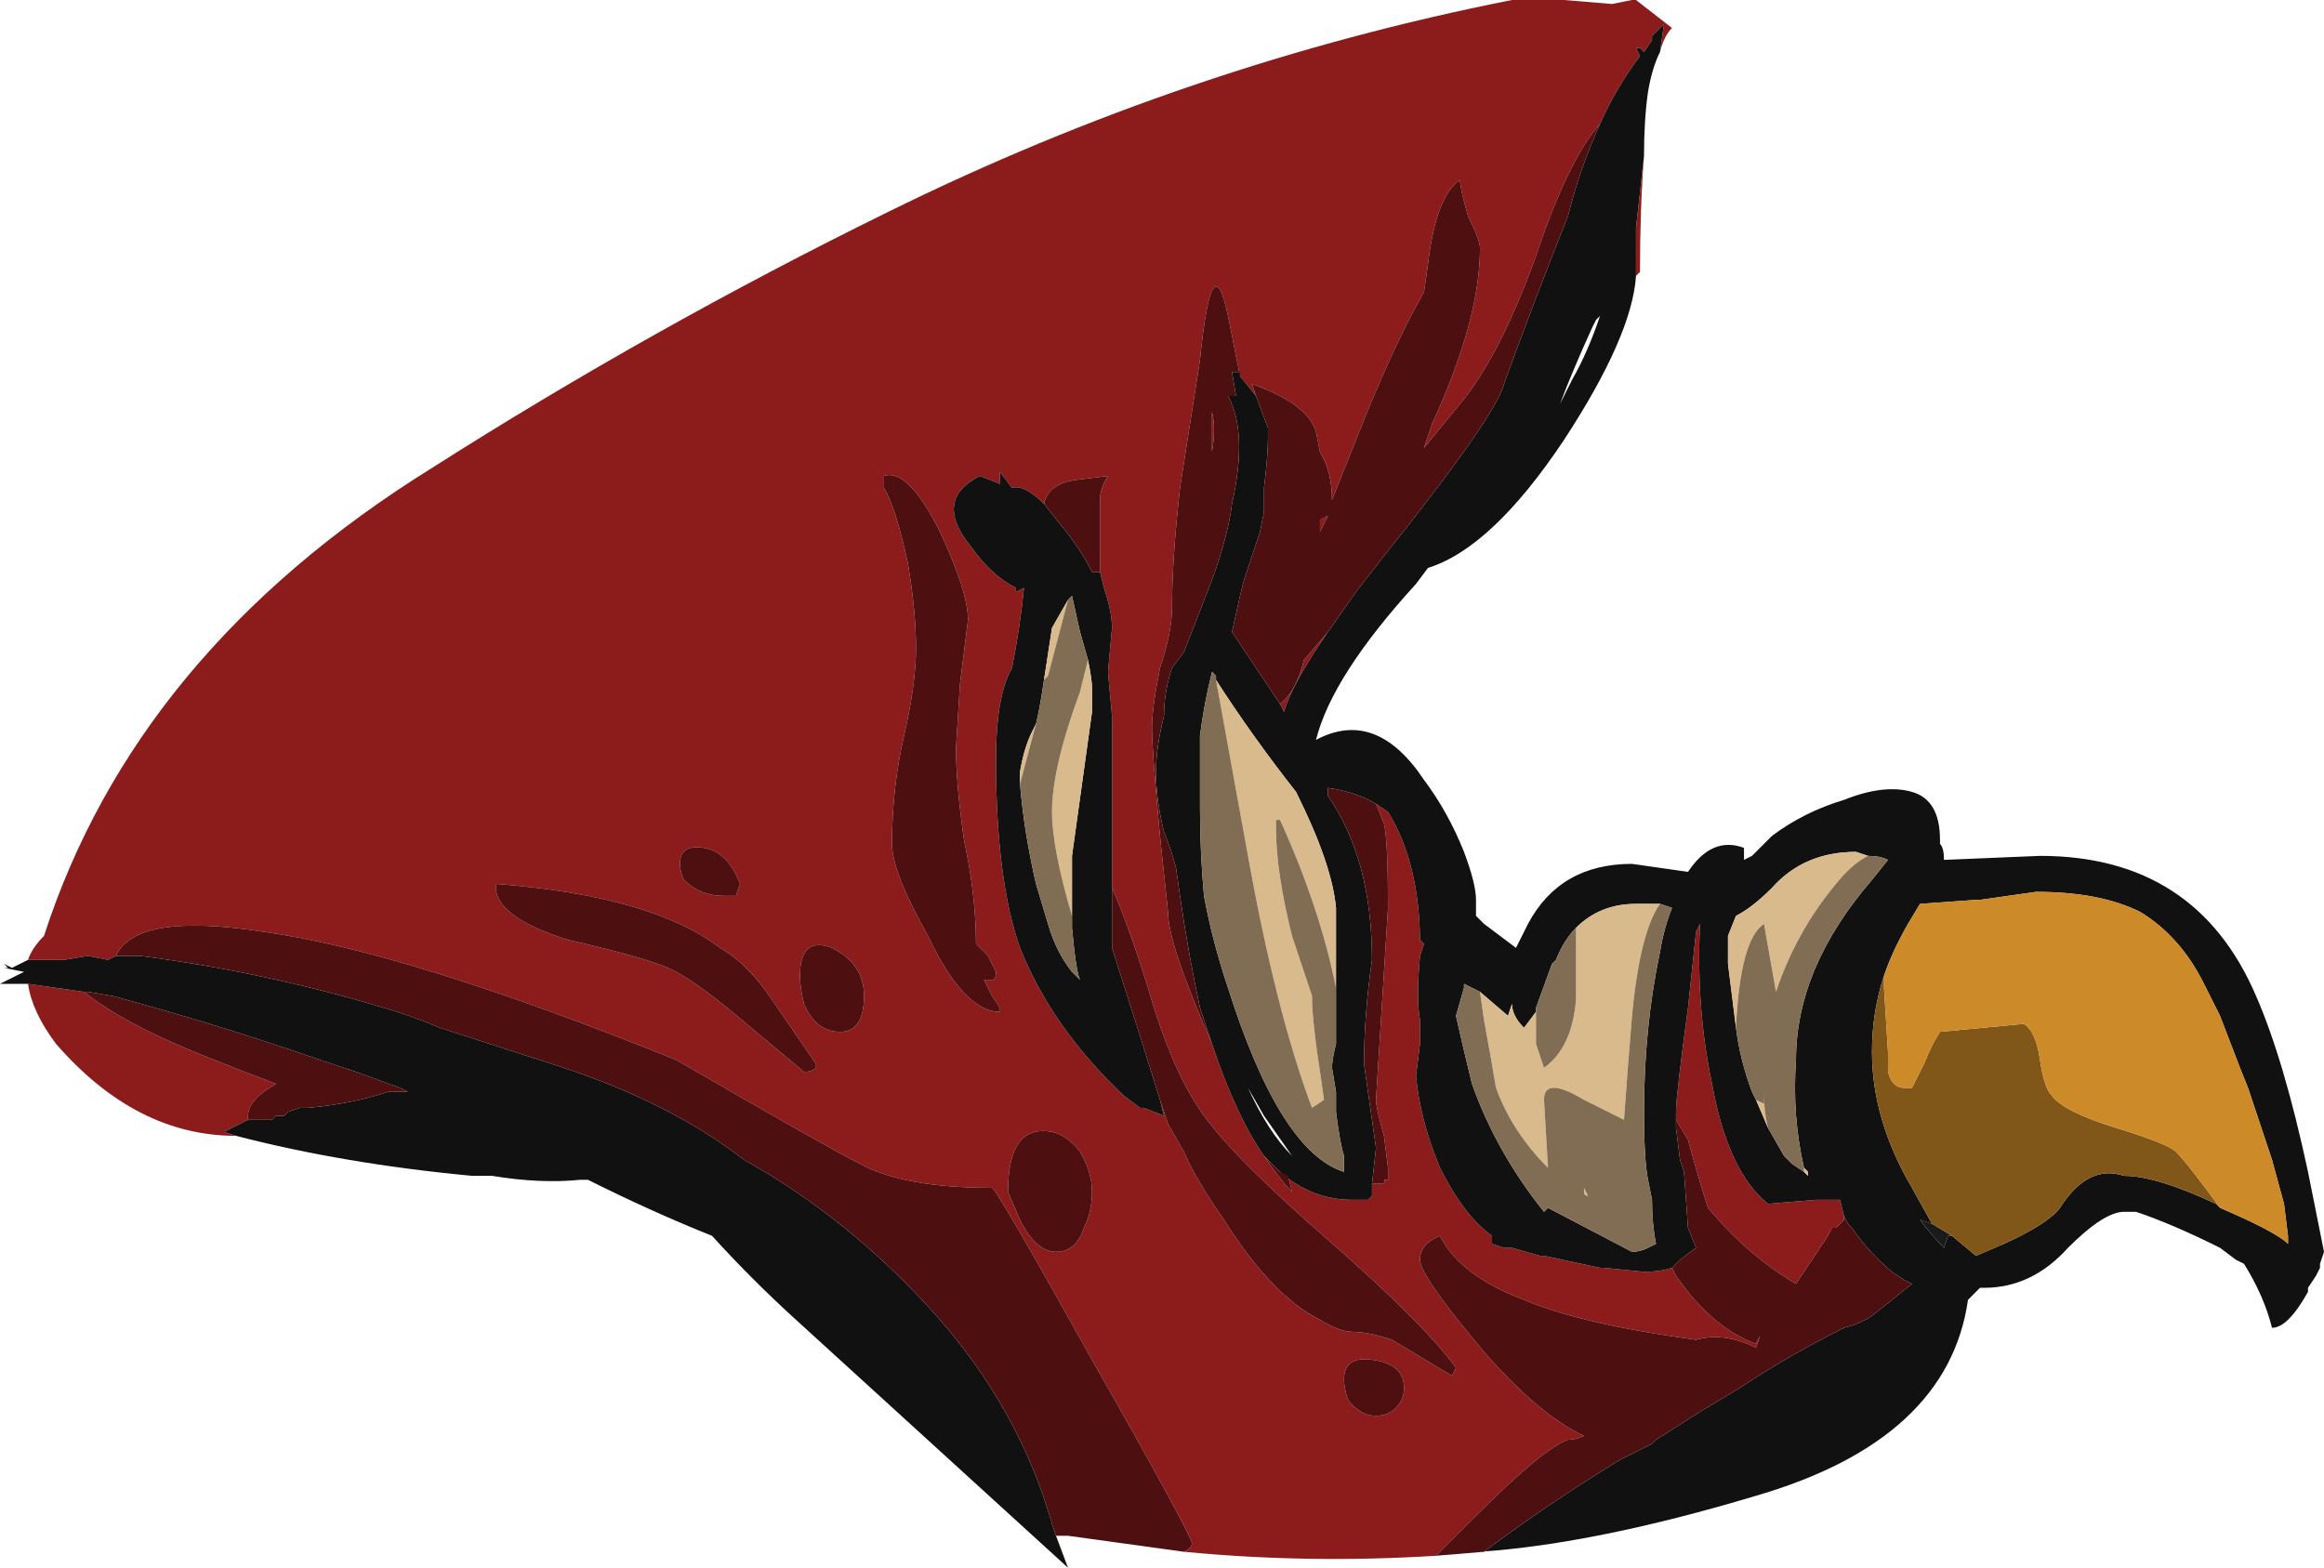 <?xml version="1.0" encoding="UTF-8" standalone="no"?>
<svg xmlns:ffdec="https://www.free-decompiler.com/flash" xmlns:xlink="http://www.w3.org/1999/xlink" ffdec:objectType="shape" height="19.6px" width="29.05px" xmlns="http://www.w3.org/2000/svg">
  <g transform="matrix(1.0, 0.0, 0.0, 1.0, 13.75, 19.6)">
    <path d="M6.25 -18.05 Q5.85 -17.6 5.45 -16.4 5.0 -15.15 4.5 -14.55 L4.05 -14.0 4.15 -14.3 Q4.75 -15.6 4.75 -16.5 4.75 -16.6 4.6 -16.9 4.5 -17.25 4.5 -17.35 4.2 -17.15 4.1 -16.3 L4.05 -15.95 Q3.65 -15.25 3.2 -14.1 L2.9 -13.35 Q2.9 -13.7 2.75 -13.95 L2.7 -14.2 Q2.6 -14.55 1.9 -14.8 L1.95 -14.65 1.75 -14.9 1.6 -15.65 Q1.4 -16.6 1.25 -15.1 L1.0 -13.5 Q0.9 -12.6 0.9 -12.0 0.9 -11.7 0.75 -11.25 0.65 -10.75 0.65 -10.5 0.65 -10.2 0.75 -9.15 L0.85 -8.2 Q0.85 -7.8 1.4 -6.55 1.7 -5.65 2.05 -5.15 2.25 -4.85 2.4 -4.7 L2.35 -4.9 2.25 -4.95 Q2.65 -4.6 3.15 -4.6 L3.35 -4.6 3.4 -4.65 3.4 -4.8 3.45 -4.8 Q3.6 -4.8 3.55 -4.85 L3.6 -4.85 3.6 -5.0 3.55 -5.4 Q3.45 -5.75 3.45 -5.85 L3.6 -8.25 Q3.6 -9.1 3.55 -9.3 L3.45 -9.55 3.6 -9.45 Q4.0 -8.8 4.0 -7.8 L4.0 -7.85 4.05 -7.8 4.0 -7.65 Q3.95 -7.1 4.0 -6.85 L4.0 -6.55 3.95 -6.15 Q4.0 -5.6 4.25 -5.0 4.55 -4.4 4.9 -4.15 L4.9 -4.05 5.05 -4.0 5.15 -4.0 5.5 -3.9 5.55 -3.9 6.25 -3.75 6.3 -3.75 6.8 -3.7 Q7.0 -3.7 7.15 -3.75 L7.2 -3.65 Q7.65 -3.0 8.2 -2.8 L8.25 -2.9 8.2 -2.75 Q7.8 -2.95 7.45 -2.85 6.0 -3.05 5.3 -3.35 4.5 -3.65 4.25 -4.15 4.0 -4.05 4.0 -3.85 4.0 -3.65 4.8 -2.7 5.5 -1.9 6.05 -1.65 5.95 -1.6 5.85 -1.6 5.55 -1.5 4.7 -0.65 L4.2 -0.15 Q2.6 -0.05 1.05 -0.2 1.15 -0.25 1.15 -0.3 1.15 -0.4 -0.1 -2.6 -1.3 -4.75 -1.35 -4.75 -2.45 -4.75 -3.0 -5.05 -3.4 -5.25 -5.3 -6.35 -8.65 -7.7 -10.45 -7.95 -12.05 -8.2 -12.3 -7.65 L-12.4 -7.6 -12.65 -7.65 -12.95 -7.6 -13.4 -7.6 Q-13.35 -7.75 -13.2 -7.9 -12.05 -11.45 -8.35 -13.75 -5.6 -15.5 -2.65 -16.95 1.1 -18.8 5.15 -19.6 L5.8 -19.6 6.4 -19.55 6.65 -19.6 6.7 -19.6 7.15 -19.25 Q7.05 -19.15 7.0 -18.95 L7.05 -19.3 6.9 -19.15 6.9 -19.1 6.8 -18.95 6.75 -19.0 6.7 -19.0 6.75 -18.9 Q6.45 -18.5 6.25 -18.05 M2.05 -13.3 L2.05 -13.2 2.05 -13.3 M2.25 -10.8 Q2.45 -10.95 2.55 -11.35 L2.85 -11.7 Q2.4 -11.05 2.3 -10.7 L2.25 -10.8 M6.8 -17.65 Q6.75 -17.0 6.75 -16.2 L6.7 -16.15 6.7 -16.75 6.8 -17.65 M7.2 -5.5 L7.2 -5.7 Q7.2 -5.9 7.35 -7.0 L7.45 -7.95 7.5 -8.05 Q7.45 -7.0 7.65 -6.05 7.85 -4.95 8.35 -4.55 L8.95 -4.6 9.25 -4.6 9.3 -4.4 9.3 -4.35 9.2 -4.25 9.15 -4.25 9.1 -4.15 8.7 -3.55 Q8.1 -3.9 7.6 -4.5 7.5 -4.8 7.35 -5.35 L7.2 -5.6 7.2 -5.5 M2.85 -13.15 L2.75 -12.95 2.75 -13.1 2.85 -13.15 M1.4 -13.95 L1.4 -14.45 Q1.45 -14.25 1.4 -13.95 M0.0 -12.45 L0.0 -13.35 Q0.0 -13.5 0.1 -13.65 L-0.3 -13.6 Q-0.65 -13.55 -0.7 -13.3 -0.95 -13.55 -1.1 -13.5 L-1.25 -13.7 -1.25 -13.55 -1.5 -13.65 Q-2.1 -13.35 -1.6 -12.75 -1.35 -12.4 -1.05 -12.25 L-1.05 -12.2 -0.95 -12.25 Q-1.0 -11.75 -1.1 -11.25 -1.3 -10.9 -1.3 -10.1 -1.3 -8.6 -1.0 -7.75 -0.6 -6.75 0.3 -5.9 L0.5 -5.75 0.55 -5.75 0.8 -5.65 0.75 -5.85 0.85 -5.55 1.05 -5.2 Q1.2 -4.85 1.55 -4.35 2.15 -3.4 2.75 -3.1 3.0 -2.95 3.15 -2.95 3.35 -2.95 3.65 -2.85 L4.4 -2.4 4.45 -2.5 Q4.05 -3.05 2.85 -4.1 1.7 -5.1 1.3 -5.65 0.9 -6.2 0.6 -7.25 0.35 -8.05 0.15 -8.5 L0.15 -10.65 0.1 -11.2 0.15 -11.75 Q0.15 -11.95 0.05 -12.25 L0.0 -12.45 M3.7 -2.0 Q3.8 -2.1 3.8 -2.25 3.8 -2.55 3.4 -2.6 3.05 -2.65 3.05 -2.35 3.05 -2.25 3.1 -2.1 3.25 -1.9 3.45 -1.9 3.6 -1.9 3.7 -2.0 M-12.7 -7.2 Q-12.2 -6.8 -11.2 -6.4 -10.7 -6.2 -10.3 -6.05 -10.65 -5.85 -10.65 -5.65 L-10.65 -5.6 -10.95 -5.45 -10.8 -5.4 Q-12.05 -5.4 -13.05 -6.55 -13.35 -6.95 -13.4 -7.3 L-12.7 -7.2 M-8.7 -5.95 L-8.65 -5.95 -8.7 -5.95 M-2.0 -12.95 Q-2.4 -13.75 -2.7 -13.65 L-2.7 -13.5 Q-2.55 -13.25 -2.4 -12.55 -2.3 -11.95 -2.3 -11.5 -2.3 -11.05 -2.45 -10.4 -2.6 -9.75 -2.6 -9.05 -2.6 -8.7 -2.15 -7.9 -1.7 -6.95 -1.25 -6.95 L-1.25 -7.0 -1.35 -7.15 -1.45 -7.35 -1.35 -7.35 Q-1.3 -7.35 -1.3 -7.45 L-1.4 -7.65 -1.55 -7.8 Q-1.55 -8.4 -1.7 -9.1 -1.8 -9.8 -1.8 -10.25 L-1.75 -11.05 -1.65 -11.85 Q-1.65 -12.2 -2.0 -12.95 M-4.1 -7.1 Q-4.4 -7.55 -4.75 -7.75 -5.6 -8.4 -7.55 -8.55 -7.6 -8.15 -6.65 -7.85 -5.55 -7.6 -5.3 -7.45 -5.0 -7.3 -4.3 -6.7 L-3.7 -6.2 Q-3.6 -6.2 -3.55 -6.25 L-3.55 -6.3 -4.1 -7.1 M-2.95 -7.15 Q-2.95 -7.55 -3.35 -7.75 -3.75 -7.9 -3.75 -7.4 -3.75 -7.25 -3.7 -7.05 -3.55 -6.7 -3.25 -6.7 -2.95 -6.7 -2.95 -7.15 M-5.25 -8.8 Q-5.25 -8.7 -5.2 -8.6 -5.0 -8.4 -4.7 -8.4 L-4.55 -8.4 -4.5 -8.55 Q-4.65 -8.95 -4.95 -9.0 -5.25 -9.05 -5.25 -8.8 M-0.2 -4.25 Q-0.1 -4.45 -0.1 -4.7 -0.1 -4.95 -0.25 -5.2 -0.4 -5.4 -0.6 -5.45 -1.15 -5.55 -1.15 -4.7 L-1.0 -4.35 Q-0.8 -3.95 -0.55 -3.95 -0.3 -3.95 -0.2 -4.25" fill="#8c1c1c" fill-rule="evenodd" stroke="none"/>
    <path d="M6.25 -18.05 Q6.45 -18.5 6.75 -18.9 L6.7 -19.0 6.75 -19.0 6.8 -18.95 6.9 -19.1 6.9 -19.15 7.05 -19.3 7.0 -18.95 Q6.9 -18.75 6.85 -18.45 6.8 -18.1 6.8 -17.65 L6.7 -16.75 6.7 -16.15 Q6.65 -15.4 5.8 -14.1 4.9 -12.75 4.1 -12.5 L3.95 -12.3 Q2.9 -11.15 2.7 -10.35 3.45 -10.75 4.05 -9.85 4.35 -9.45 4.55 -8.95 4.7 -8.55 4.7 -8.35 L4.7 -8.15 4.8 -8.05 5.2 -7.75 5.35 -8.05 Q5.75 -8.8 6.65 -8.8 L7.35 -8.7 Q7.65 -9.15 8.05 -9.0 L8.05 -8.85 8.15 -8.9 8.4 -9.15 Q8.8 -9.45 9.3 -9.6 9.8 -9.8 10.15 -9.7 10.5 -9.6 10.5 -9.1 L10.5 -9.05 Q10.55 -9.0 10.55 -8.85 L11.75 -8.9 Q13.7 -8.9 14.45 -7.15 14.8 -6.35 15.1 -4.95 L15.3 -3.95 15.25 -3.8 15.25 -3.75 15.2 -3.65 15.1 -3.5 15.1 -3.45 Q14.85 -3.0 14.65 -3.0 14.55 -3.4 14.3 -3.8 L14.2 -3.85 14.0 -4.0 Q13.4 -4.3 12.95 -4.45 L12.8 -4.45 Q12.55 -4.45 12.1 -4.0 11.65 -3.5 11.05 -3.5 L11.0 -3.5 10.85 -3.35 Q10.6 -1.6 8.2 -0.9 6.2 -0.3 4.75 -0.2 L4.8 -0.2 Q5.6 -0.8 6.5 -1.35 L6.9 -1.55 6.95 -1.6 7.5 -1.95 8.0 -2.25 Q8.6 -2.65 9.3 -3.0 9.5 -3.05 9.65 -3.15 9.9 -3.35 10.15 -3.55 L10.05 -3.6 9.9 -3.7 Q9.6 -3.95 9.4 -4.25 L9.35 -4.3 9.3 -4.4 9.25 -4.6 8.95 -4.6 8.35 -4.55 Q7.85 -4.95 7.65 -6.05 7.45 -7.0 7.5 -8.05 L7.45 -7.95 7.35 -7.0 Q7.2 -5.9 7.2 -5.7 L7.2 -5.5 7.25 -5.1 7.3 -4.95 7.35 -4.25 7.45 -4.0 7.25 -3.85 7.15 -3.75 Q7.0 -3.7 6.8 -3.7 L6.3 -3.75 6.25 -3.75 5.55 -3.9 5.5 -3.9 5.15 -4.0 5.05 -4.0 4.9 -4.05 4.9 -4.15 Q4.55 -4.4 4.25 -5.0 4.0 -5.6 3.95 -6.15 L4.0 -6.55 4.0 -6.85 Q3.95 -7.1 4.0 -7.65 L4.05 -7.8 4.0 -7.85 4.0 -7.8 Q4.0 -8.8 3.6 -9.45 L3.45 -9.55 Q3.2 -9.7 2.85 -9.75 L2.85 -9.65 Q3.4 -8.85 3.4 -7.6 3.3 -6.9 3.3 -6.3 L3.45 -5.25 3.4 -4.8 3.4 -4.65 3.35 -4.6 3.15 -4.6 Q2.65 -4.6 2.25 -4.95 L2.05 -5.15 Q1.7 -5.65 1.4 -6.55 L1.25 -7.0 Q1.1 -7.7 1.0 -8.4 L0.95 -8.75 Q0.9 -8.95 0.8 -9.2 0.7 -9.6 0.7 -9.95 0.7 -10.25 0.8 -10.65 0.8 -10.95 0.9 -11.25 L1.05 -11.45 1.4 -12.35 Q1.6 -12.9 1.65 -13.3 1.85 -14.2 1.6 -14.65 L1.7 -14.65 1.65 -14.95 1.75 -14.95 1.75 -14.9 1.95 -14.65 2.1 -14.25 2.1 -14.15 Q2.1 -13.9 2.05 -13.5 L2.05 -13.3 2.05 -13.2 2.0 -12.95 1.8 -12.35 1.75 -12.15 1.65 -11.7 2.25 -10.8 2.3 -10.7 Q2.4 -11.05 2.85 -11.7 L3.2 -12.2 3.55 -12.65 Q4.95 -14.4 5.05 -14.8 5.45 -15.9 5.85 -16.9 6.0 -17.5 6.25 -18.05 M-13.4 -7.6 L-12.95 -7.6 -12.65 -7.65 -12.4 -7.6 -12.3 -7.65 -12.0 -7.65 Q-10.45 -7.45 -8.95 -7.0 -8.6 -6.9 -8.25 -6.75 L-6.7 -6.25 Q-5.35 -5.8 -4.45 -5.1 -3.1 -4.35 -2.0 -3.1 -1.0 -1.95 -0.6 -0.55 L-0.55 -0.4 -0.4 0.0 -3.8 -3.1 Q-4.35 -3.6 -4.85 -4.15 -5.6 -4.45 -6.4 -4.85 L-6.5 -4.85 Q-7.0 -4.8 -7.6 -4.9 L-7.85 -4.9 Q-9.45 -5.05 -10.8 -5.4 L-10.95 -5.45 -10.65 -5.6 -10.35 -5.6 -10.3 -5.65 -10.2 -5.65 -10.15 -5.7 -10.0 -5.75 -9.9 -5.75 Q-9.35 -5.8 -8.9 -5.95 L-8.7 -5.95 -8.65 -5.95 -8.75 -6.0 -9.3 -6.2 -9.75 -6.35 Q-11.05 -6.8 -12.35 -7.15 L-12.65 -7.2 -12.7 -7.2 -13.4 -7.3 -13.75 -7.3 -13.45 -7.45 -13.7 -7.5 -13.65 -7.5 -13.7 -7.55 -13.6 -7.5 -13.4 -7.6 M6.25 -15.65 L6.2 -15.6 6.15 -15.5 Q5.9 -14.95 5.75 -14.55 L5.9 -14.85 Q6.1 -15.2 6.25 -15.65 M5.95 -8.0 Q5.8 -7.85 5.7 -7.6 L5.65 -7.55 5.45 -7.0 5.45 -6.95 5.3 -6.75 Q5.15 -6.9 5.15 -7.05 L5.1 -6.9 4.75 -7.2 4.55 -7.3 4.55 -7.25 4.45 -6.9 Q4.55 -6.45 4.65 -6.05 4.95 -5.2 5.55 -4.45 L5.6 -4.5 6.65 -3.95 Q6.75 -3.95 6.85 -4.0 L6.95 -4.05 Q6.9 -4.3 6.9 -4.6 L6.85 -4.85 Q6.8 -5.1 6.8 -5.7 6.8 -6.75 7.0 -7.7 7.05 -8.0 7.15 -8.25 L7.0 -8.3 6.7 -8.3 Q6.25 -8.3 5.95 -8.0 M9.6 -8.9 L9.45 -8.95 Q8.8 -8.95 8.4 -8.5 8.15 -8.25 7.95 -8.15 L7.85 -7.9 7.85 -7.55 Q7.9 -7.15 7.95 -6.75 8.0 -6.35 8.15 -5.95 L8.2 -5.85 8.35 -5.5 8.55 -5.15 8.65 -5.05 8.8 -4.95 8.85 -4.9 8.85 -4.95 8.8 -5.0 Q8.65 -5.65 8.7 -6.35 8.7 -7.5 9.65 -8.6 L9.85 -8.85 Q9.75 -8.9 9.6 -8.9 M14.0 -4.5 Q14.7 -4.2 14.85 -4.05 L14.85 -4.15 14.8 -4.55 14.65 -5.1 14.35 -6.0 14.25 -6.25 14.0 -6.9 13.8 -7.3 Q13.5 -7.9 13.0 -8.2 12.5 -8.45 11.7 -8.45 L11.0 -8.35 10.95 -8.35 10.25 -8.3 10.1 -8.05 Q9.9 -7.7 9.8 -7.4 9.65 -6.95 9.65 -6.45 9.65 -5.6 10.15 -4.75 L10.4 -4.3 10.25 -4.35 Q10.4 -4.15 10.55 -4.0 L10.6 -4.15 10.65 -4.15 10.95 -3.9 11.3 -4.05 Q11.85 -4.3 12.0 -4.5 12.35 -5.05 12.8 -4.9 13.2 -4.9 13.95 -4.55 L14.0 -4.5 M-0.7 -13.3 L-0.5 -13.05 Q-0.25 -12.75 -0.1 -12.45 L0.0 -12.45 0.05 -12.25 Q0.15 -11.95 0.15 -11.75 L0.1 -11.2 0.15 -10.65 0.15 -8.5 0.15 -7.75 0.5 -6.65 0.75 -5.85 0.8 -5.65 0.55 -5.75 0.5 -5.75 0.3 -5.9 Q-0.6 -6.75 -1.0 -7.75 -1.3 -8.6 -1.3 -10.1 -1.3 -10.9 -1.1 -11.25 -1.0 -11.75 -0.95 -12.25 L-1.05 -12.2 -1.05 -12.25 Q-1.35 -12.4 -1.6 -12.75 -2.1 -13.35 -1.5 -13.65 L-1.25 -13.55 -1.25 -13.7 -1.1 -13.5 Q-0.95 -13.55 -0.7 -13.3 M1.45 -11.1 L1.45 -11.15 1.4 -11.2 Q1.3 -10.8 1.25 -10.4 1.25 -10.2 1.25 -9.5 1.25 -8.95 1.3 -8.4 1.4 -7.85 1.6 -7.25 2.25 -5.2 3.05 -4.95 L3.05 -5.15 Q3.0 -5.3 2.95 -5.7 L2.95 -5.95 2.9 -6.25 Q2.9 -6.35 2.95 -6.55 L2.95 -7.1 2.95 -8.25 Q2.9 -8.8 2.45 -9.7 1.9 -10.4 1.45 -11.1 M4.05 -8.75 L4.05 -8.75 M1.85 -6.0 Q2.1 -5.45 2.4 -5.15 L2.05 -5.65 1.85 -6.0 M-0.4 -12.1 L-0.6 -11.75 -0.7 -11.1 Q-0.75 -10.75 -0.8 -10.55 L-0.85 -10.45 Q-0.95 -10.25 -1.0 -9.95 L-1.0 -9.8 Q-0.95 -9.2 -0.8 -8.55 L-0.65 -8.05 Q-0.55 -7.7 -0.35 -7.45 L-0.25 -7.35 Q-0.3 -7.45 -0.35 -8.0 L-0.35 -8.9 -0.1 -10.7 -0.1 -11.0 Q-0.1 -11.1 -0.15 -11.35 L-0.25 -11.7 -0.35 -12.15 -0.4 -12.1" fill="#111111" fill-rule="evenodd" stroke="none"/>
    <path d="M1.95 -14.65 L1.9 -14.8 Q2.6 -14.55 2.7 -14.2 L2.75 -13.95 Q2.9 -13.7 2.9 -13.35 L3.2 -14.1 Q3.65 -15.25 4.05 -15.95 L4.1 -16.3 Q4.2 -17.15 4.5 -17.35 4.5 -17.25 4.6 -16.9 4.75 -16.6 4.75 -16.5 4.75 -15.6 4.15 -14.3 L4.05 -14.0 4.5 -14.55 Q5.0 -15.15 5.45 -16.4 5.85 -17.6 6.25 -18.05 6.0 -17.5 5.85 -16.9 5.45 -15.9 5.05 -14.8 4.95 -14.4 3.55 -12.65 L3.2 -12.2 2.85 -11.7 2.55 -11.35 Q2.45 -10.95 2.25 -10.8 L1.65 -11.7 1.75 -12.15 1.8 -12.35 2.0 -12.95 2.05 -13.2 2.05 -13.3 2.05 -13.5 Q2.1 -13.9 2.1 -14.15 L2.1 -14.25 1.95 -14.65 M-12.3 -7.65 Q-12.05 -8.2 -10.45 -7.95 -8.65 -7.7 -5.3 -6.35 -3.4 -5.25 -3.0 -5.05 -2.45 -4.75 -1.35 -4.75 -1.3 -4.75 -0.1 -2.6 1.15 -0.4 1.15 -0.3 1.15 -0.25 1.05 -0.2 L-0.4 -0.4 -0.55 -0.4 -0.6 -0.55 Q-1.0 -1.95 -2.0 -3.1 -3.1 -4.35 -4.45 -5.1 -5.35 -5.8 -6.7 -6.25 L-8.25 -6.75 Q-8.6 -6.9 -8.95 -7.0 -10.45 -7.45 -12.0 -7.65 L-12.3 -7.65 M4.2 -0.15 L4.7 -0.65 Q5.55 -1.5 5.85 -1.6 5.95 -1.6 6.05 -1.65 5.5 -1.9 4.8 -2.7 4.0 -3.65 4.0 -3.85 4.0 -4.05 4.25 -4.15 4.5 -3.65 5.3 -3.35 6.0 -3.05 7.45 -2.85 7.8 -2.95 8.2 -2.75 L8.25 -2.9 8.2 -2.8 Q7.65 -3.0 7.2 -3.65 L7.15 -3.75 7.25 -3.85 7.45 -4.0 7.35 -4.25 7.3 -4.95 7.25 -5.1 7.2 -5.5 7.2 -5.6 7.35 -5.35 Q7.5 -4.8 7.6 -4.5 8.1 -3.9 8.7 -3.55 L9.1 -4.15 9.15 -4.25 9.2 -4.25 9.3 -4.35 9.3 -4.4 9.35 -4.3 9.4 -4.25 Q9.6 -3.95 9.9 -3.7 L10.05 -3.6 10.15 -3.55 Q9.9 -3.35 9.65 -3.15 9.5 -3.05 9.3 -3.0 8.6 -2.65 8.0 -2.25 L7.5 -1.95 6.95 -1.6 6.9 -1.55 6.5 -1.35 Q5.6 -0.8 4.8 -0.2 L4.2 -0.15 M3.45 -9.55 L3.55 -9.3 Q3.6 -9.1 3.6 -8.25 L3.45 -5.85 Q3.45 -5.75 3.55 -5.4 L3.6 -5.0 3.6 -4.85 3.55 -4.85 Q3.6 -4.8 3.45 -4.8 L3.4 -4.8 3.45 -5.25 3.3 -6.3 Q3.3 -6.9 3.4 -7.6 3.4 -8.85 2.85 -9.65 L2.85 -9.75 Q3.2 -9.7 3.45 -9.55 M2.25 -4.95 L2.35 -4.9 2.4 -4.7 Q2.25 -4.85 2.05 -5.15 L2.25 -4.95 M1.4 -6.55 Q0.85 -7.8 0.85 -8.2 L0.75 -9.15 Q0.65 -10.2 0.65 -10.5 0.65 -10.75 0.75 -11.25 0.9 -11.7 0.9 -12.0 0.9 -12.6 1.0 -13.5 L1.25 -15.1 Q1.4 -16.6 1.6 -15.65 L1.75 -14.9 1.75 -14.95 1.65 -14.95 1.7 -14.65 1.6 -14.65 Q1.85 -14.2 1.65 -13.3 1.6 -12.9 1.4 -12.35 L1.05 -11.45 0.9 -11.25 Q0.8 -10.95 0.8 -10.65 0.7 -10.25 0.7 -9.95 0.7 -9.6 0.8 -9.2 0.9 -8.95 0.95 -8.75 L1.0 -8.4 Q1.1 -7.7 1.25 -7.0 L1.4 -6.55 M2.85 -13.15 L2.75 -13.1 2.75 -12.95 2.85 -13.15 M1.4 -13.95 Q1.45 -14.25 1.4 -14.45 L1.4 -13.95 M-0.7 -13.3 Q-0.65 -13.55 -0.3 -13.6 L0.1 -13.65 Q0.0 -13.5 0.0 -13.35 L0.0 -12.45 -0.1 -12.45 Q-0.25 -12.75 -0.5 -13.05 L-0.7 -13.3 M0.15 -8.5 Q0.35 -8.05 0.6 -7.25 0.9 -6.2 1.3 -5.65 1.7 -5.1 2.85 -4.1 4.05 -3.05 4.45 -2.5 L4.4 -2.4 3.65 -2.85 Q3.35 -2.95 3.15 -2.95 3.0 -2.95 2.75 -3.1 2.15 -3.4 1.55 -4.35 1.2 -4.85 1.05 -5.2 L0.85 -5.55 0.75 -5.85 0.5 -6.65 0.15 -7.75 0.15 -8.5 M3.7 -2.0 Q3.6 -1.9 3.45 -1.9 3.25 -1.9 3.1 -2.1 3.05 -2.25 3.05 -2.35 3.05 -2.65 3.4 -2.6 3.8 -2.55 3.8 -2.25 3.8 -2.1 3.7 -2.0 M-12.7 -7.2 L-12.65 -7.2 -12.35 -7.15 Q-11.05 -6.8 -9.75 -6.35 L-9.3 -6.2 -8.75 -6.0 -8.65 -5.95 -8.7 -5.95 -8.9 -5.95 Q-9.35 -5.8 -9.9 -5.75 L-10.0 -5.75 -10.15 -5.7 -10.2 -5.65 -10.3 -5.65 -10.35 -5.6 -10.65 -5.6 -10.65 -5.65 Q-10.65 -5.85 -10.3 -6.05 -10.7 -6.2 -11.2 -6.4 -12.2 -6.8 -12.7 -7.2 M-2.0 -12.95 Q-1.65 -12.2 -1.65 -11.85 L-1.75 -11.05 -1.8 -10.25 Q-1.8 -9.8 -1.7 -9.1 -1.55 -8.4 -1.55 -7.8 L-1.4 -7.65 -1.3 -7.45 Q-1.3 -7.35 -1.35 -7.35 L-1.45 -7.35 -1.35 -7.15 -1.25 -7.0 -1.25 -6.95 Q-1.7 -6.95 -2.15 -7.9 -2.6 -8.7 -2.6 -9.05 -2.6 -9.75 -2.45 -10.4 -2.3 -11.05 -2.3 -11.5 -2.3 -11.95 -2.4 -12.55 -2.55 -13.25 -2.7 -13.5 L-2.7 -13.65 Q-2.4 -13.75 -2.0 -12.95 M-5.25 -8.8 Q-5.25 -9.05 -4.95 -9.0 -4.65 -8.95 -4.5 -8.55 L-4.55 -8.4 -4.7 -8.4 Q-5.0 -8.4 -5.2 -8.6 -5.25 -8.7 -5.25 -8.8 M-2.95 -7.15 Q-2.95 -6.7 -3.25 -6.7 -3.55 -6.7 -3.7 -7.05 -3.75 -7.25 -3.75 -7.4 -3.75 -7.9 -3.35 -7.75 -2.95 -7.55 -2.95 -7.15 M-4.1 -7.1 L-3.55 -6.3 -3.55 -6.25 Q-3.6 -6.2 -3.7 -6.2 L-4.3 -6.7 Q-5.0 -7.3 -5.3 -7.45 -5.55 -7.6 -6.65 -7.85 -7.6 -8.15 -7.55 -8.55 -5.6 -8.4 -4.75 -7.75 -4.4 -7.55 -4.1 -7.1 M-0.2 -4.25 Q-0.3 -3.95 -0.55 -3.95 -0.8 -3.95 -1.0 -4.35 L-1.15 -4.7 Q-1.15 -5.55 -0.6 -5.45 -0.4 -5.4 -0.25 -5.2 -0.1 -4.95 -0.1 -4.7 -0.1 -4.45 -0.2 -4.25" fill="#4d0f0f" fill-rule="evenodd" stroke="none"/>
    <path d="M10.4 -4.3 L10.65 -4.15 10.6 -4.15 10.55 -4.0 Q10.4 -4.15 10.25 -4.35 L10.4 -4.3" fill="#1a1a1a" fill-rule="evenodd" stroke="none"/>
    <path d="M9.8 -7.4 L9.8 -7.25 9.85 -6.45 9.85 -6.2 Q9.9 -6.0 10.05 -6.0 10.2 -6.0 10.15 -6.0 L10.3 -6.3 Q10.4 -6.55 10.5 -6.7 L11.55 -6.8 Q11.7 -6.7 11.75 -6.35 11.8 -6.0 11.9 -5.9 12.05 -5.7 12.7 -5.5 13.35 -5.3 13.45 -5.2 13.6 -5.05 14.0 -4.5 L13.95 -4.55 Q13.2 -4.9 12.8 -4.9 12.35 -5.05 12.0 -4.5 11.85 -4.3 11.3 -4.05 L10.95 -3.9 10.65 -4.15 10.4 -4.3 10.15 -4.75 Q9.65 -5.6 9.65 -6.45 9.65 -6.95 9.8 -7.4" fill="#805619" fill-rule="evenodd" stroke="none"/>
    <path d="M14.0 -4.5 Q13.6 -5.05 13.45 -5.2 13.35 -5.3 12.7 -5.5 12.05 -5.7 11.9 -5.9 11.8 -6.0 11.75 -6.35 11.7 -6.7 11.55 -6.8 L10.5 -6.7 Q10.4 -6.55 10.3 -6.3 L10.15 -6.0 Q10.2 -6.0 10.05 -6.0 9.9 -6.0 9.85 -6.2 L9.85 -6.45 9.8 -7.25 9.8 -7.4 Q9.9 -7.7 10.1 -8.05 L10.25 -8.3 10.95 -8.35 11.0 -8.35 11.7 -8.45 Q12.5 -8.45 13.0 -8.2 13.5 -7.9 13.8 -7.3 L14.0 -6.9 14.25 -6.25 14.35 -6.0 14.65 -5.1 14.8 -4.55 14.85 -4.15 14.85 -4.05 Q14.7 -4.2 14.0 -4.5" fill="#cc8a28" fill-rule="evenodd" stroke="none"/>
    <path d="M5.45 -6.95 L5.45 -6.85 Q5.45 -6.75 5.45 -6.55 L5.55 -6.25 Q5.9 -6.5 5.95 -7.1 L5.95 -8.0 Q6.25 -8.3 6.7 -8.3 L7.0 -8.3 Q6.75 -7.95 6.65 -6.9 6.6 -6.3 6.55 -5.6 L6.05 -5.85 Q5.55 -6.15 5.55 -5.85 L5.6 -5.0 Q5.15 -5.45 4.95 -6.0 4.9 -6.3 4.8 -6.85 L4.75 -7.2 5.1 -6.9 5.15 -7.05 Q5.15 -6.9 5.3 -6.75 L5.45 -6.95 M9.6 -8.9 Q9.4 -8.8 9.2 -8.55 8.7 -7.95 8.45 -7.2 L8.3 -8.05 Q8.0 -7.85 7.95 -6.75 7.9 -7.15 7.85 -7.55 L7.85 -7.9 7.95 -8.15 Q8.15 -8.25 8.4 -8.5 8.8 -8.95 9.45 -8.95 L9.6 -8.9 M8.2 -5.85 L8.3 -5.8 8.3 -5.9 Q8.3 -5.7 8.35 -5.5 L8.2 -5.85 M8.8 -4.95 L8.8 -5.0 8.85 -4.95 8.85 -4.9 8.8 -4.95 M1.45 -11.1 Q1.9 -10.4 2.45 -9.7 2.9 -8.8 2.95 -8.25 L2.95 -7.1 2.95 -7.25 Q2.75 -8.25 2.25 -9.35 L2.2 -9.35 Q2.2 -9.45 2.2 -9.25 2.2 -8.7 2.4 -7.9 L2.65 -7.15 Q2.65 -6.85 2.75 -6.2 L2.8 -5.85 2.65 -5.75 Q2.2 -6.95 1.85 -8.9 L1.45 -11.1 M6.05 -4.7 L6.05 -4.75 6.1 -4.65 Q6.05 -4.65 6.05 -4.7 M-0.7 -11.1 L-0.6 -11.75 -0.4 -12.1 -0.65 -11.15 -0.7 -11.1 M-0.15 -11.35 Q-0.1 -11.1 -0.1 -11.0 L-0.1 -10.7 -0.35 -8.9 -0.35 -8.0 -0.35 -8.15 Q-0.6 -9.0 -0.6 -9.45 -0.6 -10.0 -0.25 -10.95 L-0.15 -11.35 M-1.0 -9.8 L-1.0 -9.95 Q-0.95 -10.25 -0.85 -10.45 L-0.8 -10.55 -1.0 -9.8" fill="#d9ba8d" fill-rule="evenodd" stroke="none"/>
    <path d="M5.95 -8.0 L5.95 -7.1 Q5.9 -6.5 5.55 -6.25 L5.45 -6.55 Q5.45 -6.75 5.45 -6.85 L5.45 -6.95 5.45 -7.0 5.65 -7.55 5.7 -7.6 Q5.8 -7.85 5.95 -8.0 M4.75 -7.2 L4.8 -6.85 Q4.9 -6.3 4.95 -6.0 5.15 -5.45 5.6 -5.0 L5.55 -5.85 Q5.55 -6.15 6.05 -5.85 L6.55 -5.6 Q6.6 -6.3 6.65 -6.9 6.75 -7.95 7.0 -8.3 L7.15 -8.25 Q7.05 -8.0 7.0 -7.7 6.8 -6.75 6.8 -5.7 6.8 -5.1 6.85 -4.85 L6.9 -4.6 Q6.9 -4.3 6.95 -4.05 L6.85 -4.0 Q6.75 -3.95 6.65 -3.95 L5.6 -4.5 5.55 -4.45 Q4.95 -5.2 4.65 -6.05 4.55 -6.45 4.45 -6.9 L4.55 -7.25 4.55 -7.3 4.75 -7.2 M7.95 -6.75 Q8.0 -7.85 8.3 -8.05 L8.45 -7.2 Q8.7 -7.95 9.2 -8.55 9.4 -8.8 9.6 -8.9 9.75 -8.9 9.85 -8.85 L9.65 -8.6 Q8.7 -7.5 8.7 -6.35 8.65 -5.65 8.8 -5.0 L8.8 -4.95 8.65 -5.05 8.55 -5.15 8.35 -5.5 Q8.3 -5.7 8.3 -5.9 L8.3 -5.8 8.2 -5.85 8.15 -5.95 Q8.0 -6.35 7.95 -6.75 M2.95 -7.1 L2.95 -6.55 Q2.9 -6.35 2.9 -6.25 L2.95 -5.95 2.95 -5.7 Q3.0 -5.3 3.05 -5.15 L3.05 -4.95 Q2.25 -5.2 1.6 -7.25 1.4 -7.85 1.3 -8.4 1.25 -8.95 1.25 -9.5 1.25 -10.2 1.25 -10.4 1.3 -10.8 1.4 -11.2 L1.45 -11.15 1.45 -11.1 1.85 -8.9 Q2.2 -6.95 2.65 -5.75 L2.8 -5.85 2.75 -6.2 Q2.65 -6.85 2.65 -7.15 L2.4 -7.9 Q2.2 -8.7 2.2 -9.25 2.2 -9.45 2.2 -9.35 L2.25 -9.35 Q2.75 -8.25 2.95 -7.25 L2.95 -7.1 M6.05 -4.7 Q6.05 -4.65 6.1 -4.65 L6.05 -4.75 6.05 -4.7 M-0.4 -12.1 L-0.35 -12.15 -0.25 -11.7 -0.15 -11.35 -0.25 -10.95 Q-0.6 -10.0 -0.6 -9.45 -0.6 -9.0 -0.35 -8.15 L-0.35 -8.0 Q-0.3 -7.45 -0.25 -7.35 L-0.35 -7.45 Q-0.55 -7.7 -0.65 -8.05 L-0.8 -8.55 Q-0.95 -9.2 -1.0 -9.8 L-0.8 -10.55 Q-0.75 -10.75 -0.7 -11.1 L-0.65 -11.15 -0.4 -12.1" fill="#806d53" fill-rule="evenodd" stroke="none"/>
  </g>
</svg>
